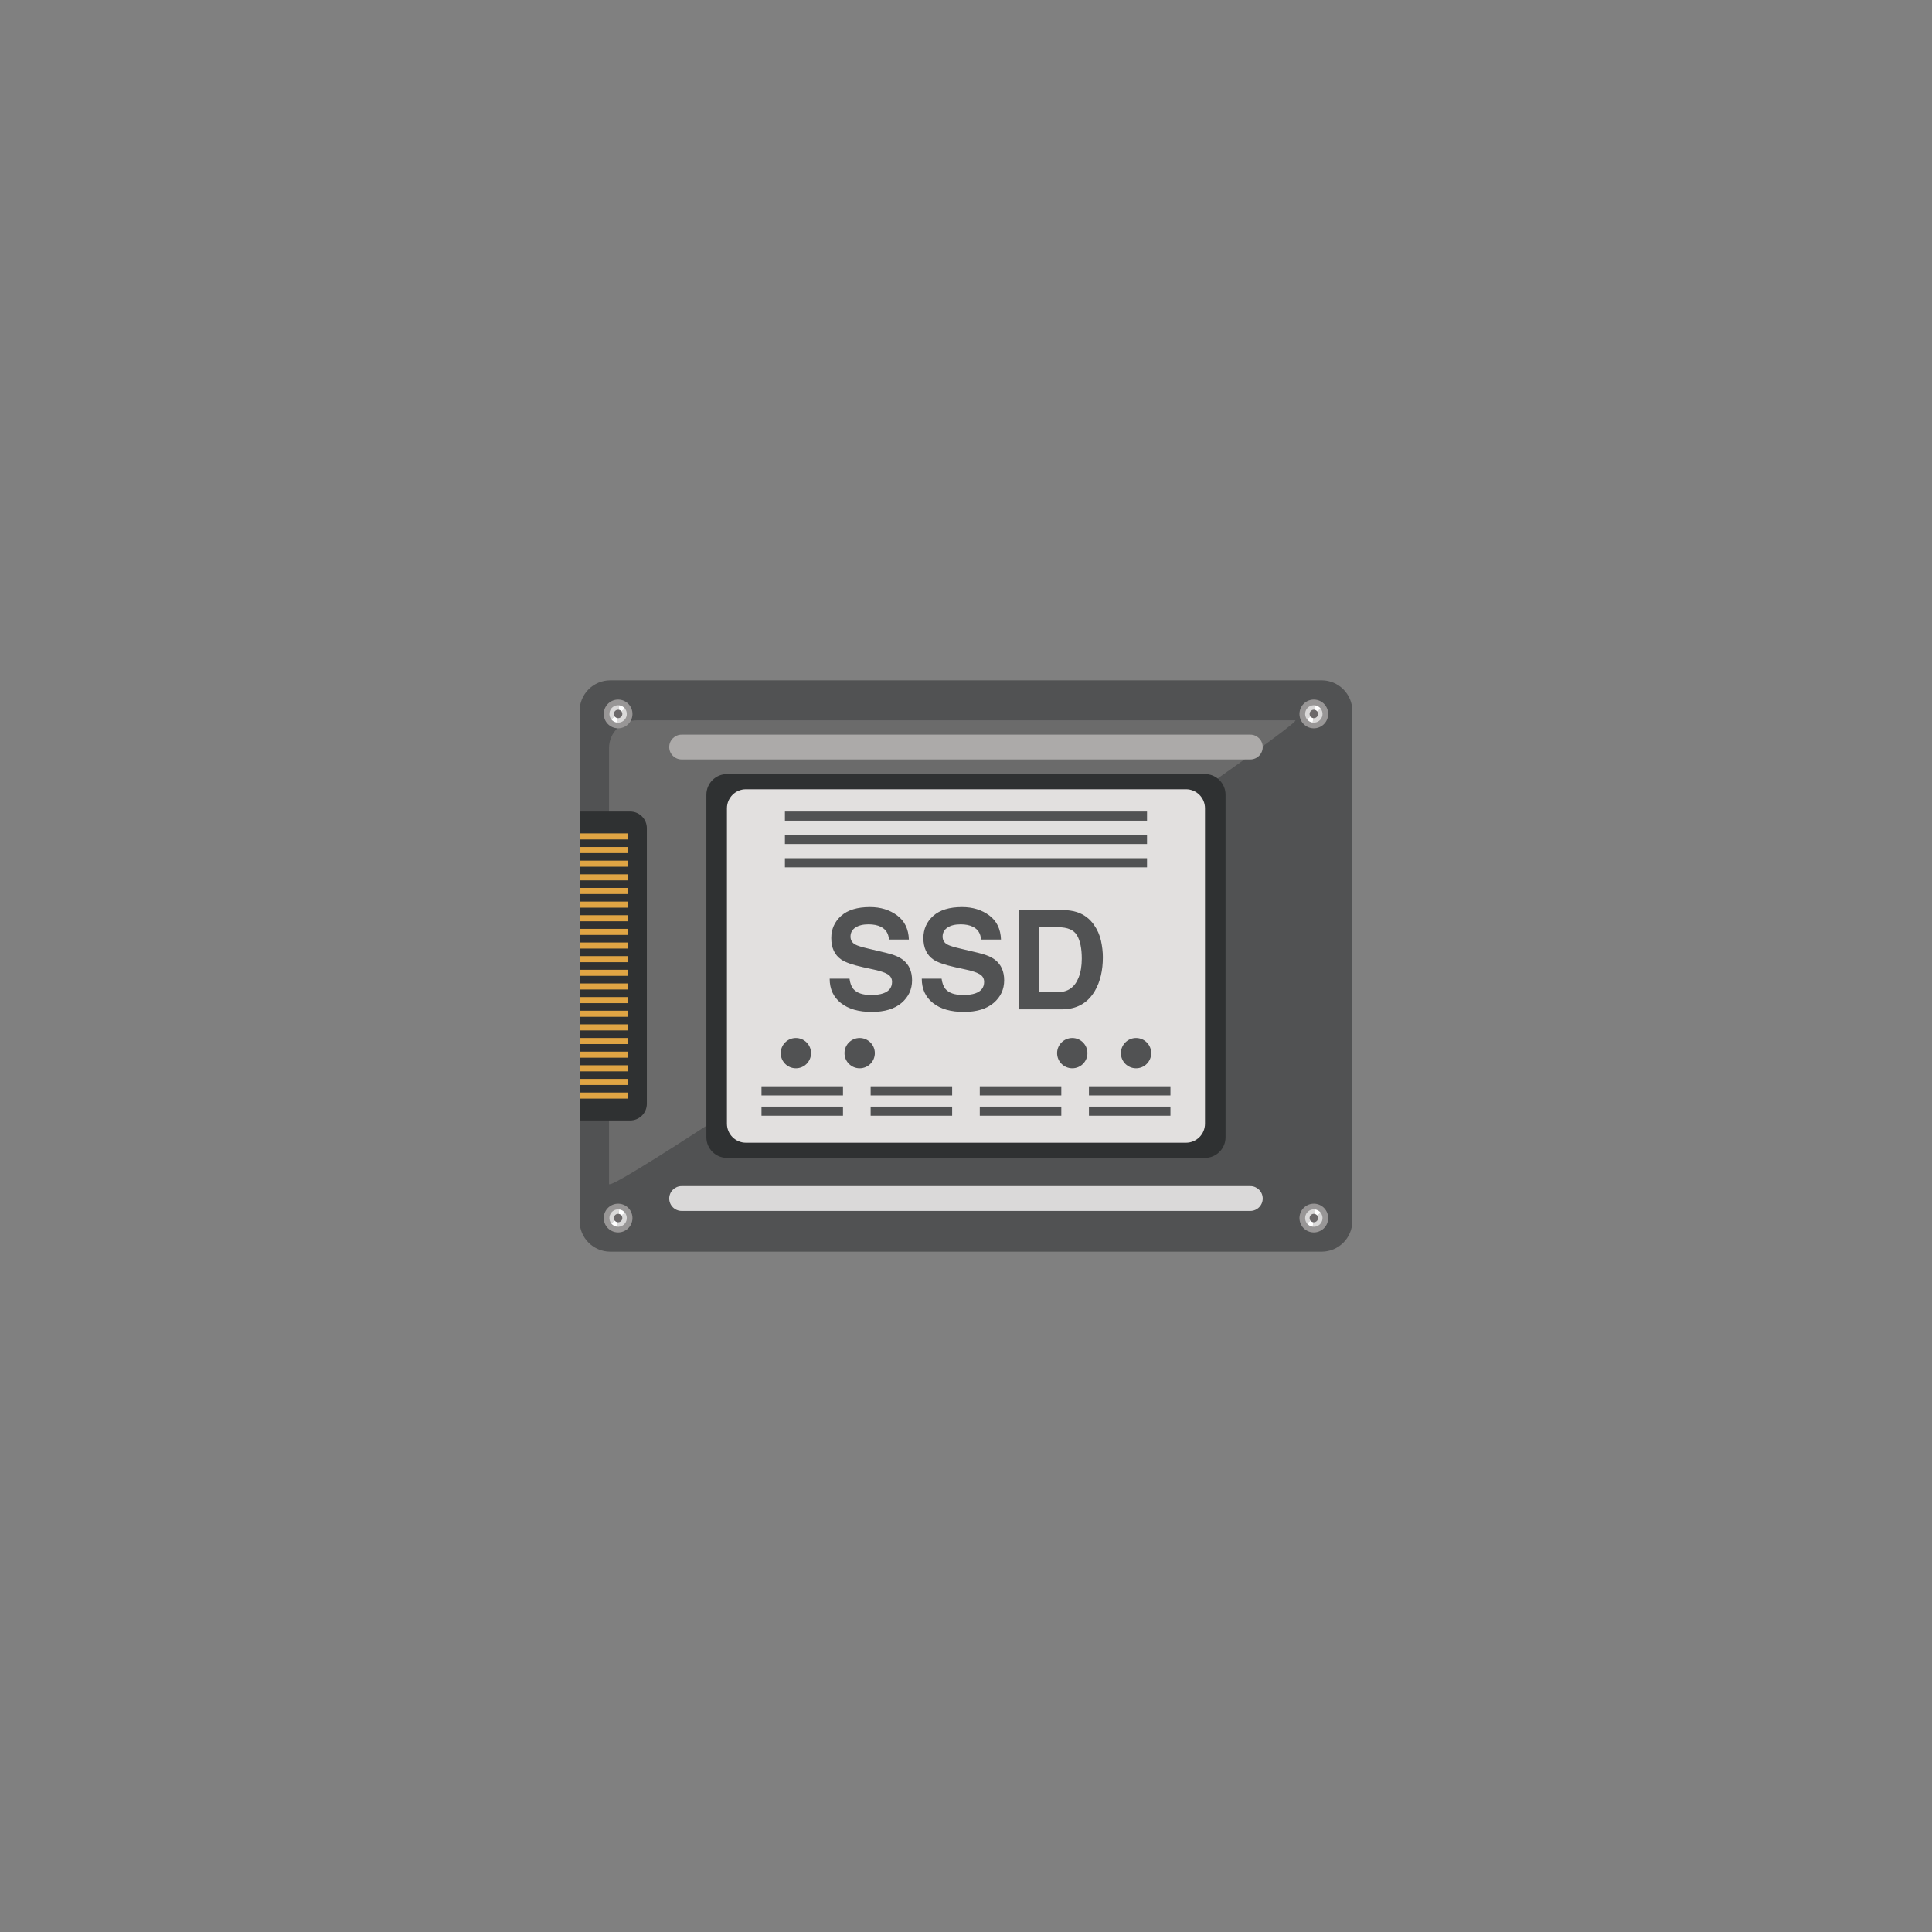 <svg xmlns="http://www.w3.org/2000/svg" xmlns:xlink="http://www.w3.org/1999/xlink" width="500" zoomAndPan="magnify" viewBox="0 0 375 375" height="500" preserveAspectRatio="xMidYMid meet" version="1.0"><rect x="0" y="0" width="375" height="375" fill="#808080" stroke="none"/><defs><clipPath id="a26b9cab18"><path d="M 112.5 132 L 262.5 132 L 262.5 243 L 112.5 243 Z M 112.5 132 " clip-rule="nonzero"/></clipPath><clipPath id="bb77213d3f"><path d="M 112.5 157 L 126 157 L 126 218 L 112.5 218 Z M 112.5 157 " clip-rule="nonzero"/></clipPath><clipPath id="585b304273"><path d="M 112.5 161 L 122 161 L 122 163 L 112.5 163 Z M 112.5 161 " clip-rule="nonzero"/></clipPath><clipPath id="03710e63fa"><path d="M 112.5 164 L 122 164 L 122 166 L 112.5 166 Z M 112.5 164 " clip-rule="nonzero"/></clipPath><clipPath id="9cd22f93b3"><path d="M 112.5 167 L 122 167 L 122 169 L 112.5 169 Z M 112.5 167 " clip-rule="nonzero"/></clipPath><clipPath id="5074e6f76b"><path d="M 112.5 169 L 122 169 L 122 171 L 112.5 171 Z M 112.5 169 " clip-rule="nonzero"/></clipPath><clipPath id="98e8363897"><path d="M 112.5 172 L 122 172 L 122 174 L 112.5 174 Z M 112.5 172 " clip-rule="nonzero"/></clipPath><clipPath id="00eab29987"><path d="M 112.5 174 L 122 174 L 122 177 L 112.5 177 Z M 112.5 174 " clip-rule="nonzero"/></clipPath><clipPath id="ae7d5c2e48"><path d="M 112.5 177 L 122 177 L 122 179 L 112.5 179 Z M 112.5 177 " clip-rule="nonzero"/></clipPath><clipPath id="0030782a69"><path d="M 112.5 180 L 122 180 L 122 182 L 112.5 182 Z M 112.5 180 " clip-rule="nonzero"/></clipPath><clipPath id="be508c120c"><path d="M 112.5 182 L 122 182 L 122 185 L 112.5 185 Z M 112.5 182 " clip-rule="nonzero"/></clipPath><clipPath id="42331b76f5"><path d="M 112.5 185 L 122 185 L 122 187 L 112.5 187 Z M 112.5 185 " clip-rule="nonzero"/></clipPath><clipPath id="e35438e3ef"><path d="M 112.5 188 L 122 188 L 122 190 L 112.5 190 Z M 112.5 188 " clip-rule="nonzero"/></clipPath><clipPath id="2181d7d1e2"><path d="M 112.5 190 L 122 190 L 122 193 L 112.5 193 Z M 112.5 190 " clip-rule="nonzero"/></clipPath><clipPath id="62130e730b"><path d="M 112.5 193 L 122 193 L 122 195 L 112.5 195 Z M 112.5 193 " clip-rule="nonzero"/></clipPath><clipPath id="579e193b9c"><path d="M 112.5 196 L 122 196 L 122 198 L 112.5 198 Z M 112.5 196 " clip-rule="nonzero"/></clipPath><clipPath id="3fd728581d"><path d="M 112.5 198 L 122 198 L 122 200 L 112.5 200 Z M 112.5 198 " clip-rule="nonzero"/></clipPath><clipPath id="589470d9b3"><path d="M 112.5 201 L 122 201 L 122 203 L 112.5 203 Z M 112.5 201 " clip-rule="nonzero"/></clipPath><clipPath id="6bcc11b43d"><path d="M 112.5 204 L 122 204 L 122 206 L 112.5 206 Z M 112.5 204 " clip-rule="nonzero"/></clipPath><clipPath id="6368c65f89"><path d="M 112.5 206 L 122 206 L 122 208 L 112.5 208 Z M 112.5 206 " clip-rule="nonzero"/></clipPath><clipPath id="5683976c49"><path d="M 112.5 209 L 122 209 L 122 211 L 112.5 211 Z M 112.5 209 " clip-rule="nonzero"/></clipPath><clipPath id="6bb1137afc"><path d="M 112.5 212 L 122 212 L 122 214 L 112.5 214 Z M 112.5 212 " clip-rule="nonzero"/></clipPath></defs><g clip-path="url(#a26b9cab18)"><path fill="#515253" d="M 262.492 236.98 C 262.492 240.277 259.82 242.949 256.523 242.949 L 118.465 242.949 C 115.168 242.949 112.496 240.277 112.496 236.98 L 112.496 138.02 C 112.496 134.723 115.168 132.051 118.465 132.051 L 256.523 132.051 C 259.82 132.051 262.492 134.723 262.492 138.02 L 262.492 236.98 " fill-opacity="1" fill-rule="nonzero"/></g><path fill="#6b6b6b" d="M 118.211 229.801 L 118.211 145.199 C 118.211 142.223 120.621 139.812 123.598 139.812 L 251.395 139.812 C 254.367 139.812 118.211 232.777 118.211 229.801 " fill-opacity="1" fill-rule="nonzero"/><path fill="#989696" d="M 257.777 138.938 C 257.582 140.461 256.184 141.539 254.652 141.34 C 253.129 141.141 252.051 139.742 252.25 138.215 C 252.449 136.688 253.848 135.613 255.375 135.812 C 256.902 136.008 257.98 137.41 257.777 138.938 " fill-opacity="1" fill-rule="nonzero"/><path fill="#dad9d9" d="M 255.234 136.898 L 255.016 138.574 L 253.676 139.605 C 253.41 139.262 253.277 138.82 253.34 138.355 C 253.461 137.43 254.309 136.777 255.234 136.898 " fill-opacity="1" fill-rule="nonzero"/><path fill="#dad9d9" d="M 256.355 137.543 C 256.617 137.887 256.754 138.332 256.691 138.793 C 256.57 139.719 255.723 140.371 254.797 140.254 L 255.016 138.574 L 256.355 137.543 " fill-opacity="1" fill-rule="nonzero"/><path fill="#ffffff" d="M 255.234 136.898 C 255.695 136.961 256.09 137.203 256.355 137.547 L 255.016 138.574 L 255.234 136.898 " fill-opacity="1" fill-rule="nonzero"/><path fill="#ffffff" d="M 254.797 140.25 C 254.332 140.191 253.938 139.949 253.676 139.605 L 255.016 138.578 L 254.797 140.25 " fill-opacity="1" fill-rule="nonzero"/><path fill="#6c696a" d="M 255.828 138.684 C 255.77 139.133 255.355 139.449 254.906 139.391 C 254.461 139.328 254.141 138.918 254.199 138.469 C 254.262 138.023 254.672 137.703 255.121 137.762 C 255.57 137.82 255.887 138.234 255.828 138.684 " fill-opacity="1" fill-rule="nonzero"/><path fill="#989696" d="M 257.777 236.781 C 257.582 238.309 256.184 239.387 254.652 239.188 C 253.129 238.988 252.051 237.59 252.25 236.062 C 252.449 234.535 253.848 233.461 255.375 233.656 C 256.902 233.855 257.98 235.258 257.777 236.781 " fill-opacity="1" fill-rule="nonzero"/><path fill="#dad9d9" d="M 255.234 234.746 L 255.016 236.422 L 253.676 237.453 C 253.41 237.113 253.277 236.668 253.34 236.203 C 253.461 235.277 254.309 234.625 255.234 234.746 " fill-opacity="1" fill-rule="nonzero"/><path fill="#dad9d9" d="M 256.355 235.391 C 256.617 235.734 256.754 236.18 256.691 236.641 C 256.57 237.566 255.723 238.219 254.797 238.098 L 255.016 236.422 L 256.355 235.391 " fill-opacity="1" fill-rule="nonzero"/><path fill="#ffffff" d="M 255.234 234.746 C 255.695 234.809 256.09 235.051 256.355 235.391 L 255.016 236.422 L 255.234 234.746 " fill-opacity="1" fill-rule="nonzero"/><path fill="#ffffff" d="M 254.797 238.098 C 254.332 238.039 253.938 237.797 253.676 237.453 L 255.016 236.422 L 254.797 238.098 " fill-opacity="1" fill-rule="nonzero"/><path fill="#6c696a" d="M 255.828 236.531 C 255.77 236.977 255.355 237.293 254.906 237.234 C 254.461 237.176 254.141 236.766 254.199 236.316 C 254.262 235.867 254.672 235.551 255.121 235.609 C 255.57 235.668 255.887 236.078 255.828 236.531 " fill-opacity="1" fill-rule="nonzero"/><path fill="#989696" d="M 122.738 138.938 C 122.539 140.465 121.141 141.539 119.613 141.34 C 118.086 141.141 117.012 139.742 117.211 138.215 C 117.41 136.688 118.809 135.613 120.336 135.812 C 121.863 136.012 122.938 137.41 122.738 138.938 " fill-opacity="1" fill-rule="nonzero"/><path fill="#dad9d9" d="M 120.191 136.898 L 119.973 138.574 L 118.633 139.605 C 118.371 139.262 118.238 138.82 118.297 138.355 C 118.418 137.43 119.266 136.777 120.191 136.898 " fill-opacity="1" fill-rule="nonzero"/><path fill="#dad9d9" d="M 121.312 137.547 C 121.578 137.887 121.711 138.332 121.648 138.793 C 121.531 139.719 120.68 140.371 119.754 140.25 L 119.973 138.574 L 121.312 137.547 " fill-opacity="1" fill-rule="nonzero"/><path fill="#ffffff" d="M 120.191 136.898 C 120.656 136.961 121.051 137.203 121.312 137.547 L 119.973 138.574 L 120.191 136.898 " fill-opacity="1" fill-rule="nonzero"/><path fill="#ffffff" d="M 119.754 140.25 C 119.293 140.191 118.898 139.949 118.633 139.605 L 119.973 138.574 L 119.754 140.25 " fill-opacity="1" fill-rule="nonzero"/><path fill="#6c696a" d="M 120.785 138.68 C 120.73 139.129 120.316 139.445 119.867 139.391 C 119.418 139.328 119.102 138.918 119.16 138.469 C 119.219 138.02 119.633 137.703 120.078 137.762 C 120.527 137.82 120.844 138.23 120.785 138.68 " fill-opacity="1" fill-rule="nonzero"/><path fill="#989696" d="M 122.738 236.781 C 122.539 238.309 121.141 239.387 119.613 239.188 C 118.086 238.988 117.012 237.59 117.211 236.062 C 117.41 234.535 118.809 233.461 120.336 233.66 C 121.863 233.855 122.938 235.258 122.738 236.781 " fill-opacity="1" fill-rule="nonzero"/><path fill="#dad9d9" d="M 120.191 234.746 L 119.973 236.422 L 118.633 237.453 C 118.371 237.113 118.238 236.668 118.297 236.203 C 118.418 235.277 119.266 234.625 120.191 234.746 " fill-opacity="1" fill-rule="nonzero"/><path fill="#dad9d9" d="M 121.312 235.391 C 121.578 235.734 121.711 236.18 121.648 236.641 C 121.531 237.566 120.68 238.219 119.754 238.098 L 119.973 236.422 L 121.312 235.391 " fill-opacity="1" fill-rule="nonzero"/><path fill="#ffffff" d="M 120.191 234.746 C 120.656 234.809 121.051 235.051 121.312 235.391 L 119.973 236.422 L 120.191 234.746 " fill-opacity="1" fill-rule="nonzero"/><path fill="#ffffff" d="M 119.754 238.098 C 119.293 238.039 118.898 237.797 118.633 237.453 L 119.973 236.422 L 119.754 238.098 " fill-opacity="1" fill-rule="nonzero"/><path fill="#6c696a" d="M 120.785 236.527 C 120.73 236.977 120.316 237.293 119.867 237.234 C 119.418 237.176 119.102 236.766 119.16 236.316 C 119.219 235.867 119.633 235.551 120.078 235.609 C 120.527 235.668 120.844 236.078 120.785 236.527 " fill-opacity="1" fill-rule="nonzero"/><path fill="#dad9d9" d="M 245.094 232.629 C 245.094 233.961 244.016 235.039 242.688 235.039 L 132.305 235.039 C 130.973 235.039 129.895 233.961 129.895 232.629 C 129.895 231.301 130.973 230.223 132.305 230.223 L 242.688 230.223 C 244.016 230.223 245.094 231.301 245.094 232.629 " fill-opacity="1" fill-rule="nonzero"/><path fill="#acaaa9" d="M 245.094 145 C 245.094 146.332 244.016 147.41 242.688 147.41 L 132.305 147.41 C 130.973 147.41 129.895 146.332 129.895 145 C 129.895 143.672 130.973 142.594 132.305 142.594 L 242.688 142.594 C 244.016 142.594 245.094 143.672 245.094 145 " fill-opacity="1" fill-rule="nonzero"/><path fill="#2f3132" d="M 237.879 220.742 C 237.879 222.957 236.086 224.75 233.871 224.75 L 141.117 224.75 C 138.906 224.75 137.109 222.957 137.109 220.742 L 137.109 154.258 C 137.109 152.043 138.906 150.246 141.117 150.246 L 233.871 150.246 C 236.086 150.246 237.879 152.043 237.879 154.258 L 237.879 220.742 " fill-opacity="1" fill-rule="nonzero"/><path fill="#e2e0df" d="M 233.891 218.109 C 233.891 220.148 232.238 221.801 230.199 221.801 L 144.789 221.801 C 142.75 221.801 141.098 220.148 141.098 218.109 L 141.098 156.891 C 141.098 154.848 142.75 153.195 144.789 153.195 L 230.199 153.195 C 232.238 153.195 233.891 154.848 233.891 156.891 L 233.891 218.109 " fill-opacity="1" fill-rule="nonzero"/><g clip-path="url(#bb77213d3f)"><path fill="#2f3132" d="M 112.496 157.52 L 122.324 157.52 C 124.105 157.52 125.551 158.965 125.551 160.746 L 125.551 214.254 C 125.551 216.035 124.105 217.48 122.324 217.48 L 112.496 217.48 L 112.496 157.52 " fill-opacity="1" fill-rule="nonzero"/></g><g clip-path="url(#585b304273)"><path fill="#e0a544" d="M 121.91 162.938 L 112.496 162.938 L 112.496 161.758 L 121.91 161.758 L 121.91 162.938 " fill-opacity="1" fill-rule="nonzero"/></g><g clip-path="url(#03710e63fa)"><path fill="#e0a544" d="M 121.91 165.582 L 112.496 165.582 L 112.496 164.406 L 121.91 164.406 L 121.91 165.582 " fill-opacity="1" fill-rule="nonzero"/></g><g clip-path="url(#9cd22f93b3)"><path fill="#e0a544" d="M 121.91 168.23 L 112.496 168.23 L 112.496 167.055 L 121.91 167.055 L 121.91 168.23 " fill-opacity="1" fill-rule="nonzero"/></g><g clip-path="url(#5074e6f76b)"><path fill="#e0a544" d="M 121.91 170.879 L 112.496 170.879 L 112.496 169.703 L 121.91 169.703 L 121.91 170.879 " fill-opacity="1" fill-rule="nonzero"/></g><g clip-path="url(#98e8363897)"><path fill="#e0a544" d="M 121.91 173.527 L 112.496 173.527 L 112.496 172.348 L 121.91 172.348 L 121.91 173.527 " fill-opacity="1" fill-rule="nonzero"/></g><g clip-path="url(#00eab29987)"><path fill="#e0a544" d="M 121.91 176.176 L 112.496 176.176 L 112.496 174.996 L 121.91 174.996 L 121.91 176.176 " fill-opacity="1" fill-rule="nonzero"/></g><g clip-path="url(#ae7d5c2e48)"><path fill="#e0a544" d="M 121.91 178.82 L 112.496 178.82 L 112.496 177.645 L 121.91 177.645 L 121.91 178.82 " fill-opacity="1" fill-rule="nonzero"/></g><g clip-path="url(#0030782a69)"><path fill="#e0a544" d="M 121.91 181.469 L 112.496 181.469 L 112.496 180.293 L 121.91 180.293 L 121.91 181.469 " fill-opacity="1" fill-rule="nonzero"/></g><g clip-path="url(#be508c120c)"><path fill="#e0a544" d="M 121.91 184.117 L 112.496 184.117 L 112.496 182.941 L 121.91 182.941 L 121.91 184.117 " fill-opacity="1" fill-rule="nonzero"/></g><g clip-path="url(#42331b76f5)"><path fill="#e0a544" d="M 121.91 186.762 L 112.496 186.762 L 112.496 185.586 L 121.91 185.586 L 121.91 186.762 " fill-opacity="1" fill-rule="nonzero"/></g><g clip-path="url(#e35438e3ef)"><path fill="#e0a544" d="M 121.91 189.41 L 112.496 189.41 L 112.496 188.234 L 121.91 188.234 L 121.91 189.41 " fill-opacity="1" fill-rule="nonzero"/></g><g clip-path="url(#2181d7d1e2)"><path fill="#e0a544" d="M 121.91 192.059 L 112.496 192.059 L 112.496 190.883 L 121.91 190.883 L 121.91 192.059 " fill-opacity="1" fill-rule="nonzero"/></g><g clip-path="url(#62130e730b)"><path fill="#e0a544" d="M 121.91 194.707 L 112.496 194.707 L 112.496 193.531 L 121.91 193.531 L 121.91 194.707 " fill-opacity="1" fill-rule="nonzero"/></g><g clip-path="url(#579e193b9c)"><path fill="#e0a544" d="M 121.91 197.355 L 112.496 197.355 L 112.496 196.176 L 121.91 196.176 L 121.91 197.355 " fill-opacity="1" fill-rule="nonzero"/></g><g clip-path="url(#3fd728581d)"><path fill="#e0a544" d="M 121.91 200 L 112.496 200 L 112.496 198.824 L 121.91 198.824 L 121.91 200 " fill-opacity="1" fill-rule="nonzero"/></g><g clip-path="url(#589470d9b3)"><path fill="#e0a544" d="M 121.91 202.648 L 112.496 202.648 L 112.496 201.473 L 121.91 201.473 L 121.91 202.648 " fill-opacity="1" fill-rule="nonzero"/></g><g clip-path="url(#6bcc11b43d)"><path fill="#e0a544" d="M 121.91 205.297 L 112.496 205.297 L 112.496 204.121 L 121.91 204.121 L 121.91 205.297 " fill-opacity="1" fill-rule="nonzero"/></g><g clip-path="url(#6368c65f89)"><path fill="#e0a544" d="M 121.91 207.945 L 112.496 207.945 L 112.496 206.77 L 121.91 206.77 L 121.91 207.945 " fill-opacity="1" fill-rule="nonzero"/></g><g clip-path="url(#5683976c49)"><path fill="#e0a544" d="M 121.91 210.59 L 112.496 210.59 L 112.496 209.414 L 121.91 209.414 L 121.91 210.59 " fill-opacity="1" fill-rule="nonzero"/></g><g clip-path="url(#6bb1137afc)"><path fill="#e0a544" d="M 121.91 213.238 L 112.496 213.238 L 112.496 212.062 L 121.91 212.062 L 121.91 213.238 " fill-opacity="1" fill-rule="nonzero"/></g><path fill="#515253" d="M 161.039 189.961 C 161.039 191.969 161.766 193.543 163.219 194.691 C 164.676 195.84 166.672 196.414 169.211 196.414 C 171.699 196.414 173.625 195.832 174.988 194.668 C 176.348 193.5 177.031 192.039 177.031 190.273 C 177.031 188.559 176.457 187.242 175.305 186.336 C 174.566 185.75 173.453 185.285 171.969 184.938 L 168.582 184.137 C 167.277 183.832 166.422 183.566 166.02 183.34 C 165.395 183 165.082 182.484 165.082 181.793 C 165.082 181.043 165.398 180.461 166.035 180.039 C 166.668 179.621 167.52 179.414 168.582 179.414 C 169.539 179.414 170.34 179.574 170.984 179.898 C 171.953 180.387 172.469 181.211 172.543 182.371 L 176.414 182.371 C 176.344 180.32 175.582 178.758 174.129 177.68 C 172.676 176.602 170.922 176.062 168.863 176.062 C 166.398 176.062 164.531 176.633 163.258 177.777 C 161.988 178.922 161.352 180.355 161.352 182.082 C 161.352 183.977 162 185.367 163.301 186.258 C 164.07 186.789 165.48 187.281 167.531 187.738 L 169.621 188.195 C 170.844 188.457 171.734 188.758 172.301 189.098 C 172.863 189.445 173.145 189.938 173.145 190.578 C 173.145 191.668 172.57 192.414 171.418 192.812 C 170.812 193.023 170.027 193.129 169.055 193.129 C 167.434 193.129 166.289 192.73 165.621 191.938 C 165.254 191.5 165.012 190.844 164.887 189.961 Z M 178.914 189.961 C 178.914 191.969 179.641 193.543 181.098 194.691 C 182.551 195.84 184.551 196.414 187.09 196.414 C 189.578 196.414 191.5 195.832 192.863 194.668 C 194.227 193.5 194.91 192.039 194.91 190.273 C 194.91 188.559 194.332 187.242 193.184 186.336 C 192.445 185.75 191.332 185.285 189.848 184.938 L 186.461 184.137 C 185.156 183.832 184.301 183.566 183.898 183.34 C 183.273 183 182.961 182.484 182.961 181.793 C 182.961 181.043 183.277 180.461 183.91 180.039 C 184.547 179.621 185.398 179.414 186.461 179.414 C 187.418 179.414 188.219 179.574 188.863 179.898 C 189.828 180.387 190.348 181.211 190.418 182.371 L 194.293 182.371 C 194.223 180.32 193.461 178.758 192.008 177.68 C 190.555 176.602 188.801 176.062 186.742 176.062 C 184.277 176.062 182.41 176.633 181.137 177.777 C 179.867 178.922 179.23 180.355 179.23 182.082 C 179.23 183.977 179.879 185.367 181.18 186.258 C 181.949 186.789 183.359 187.281 185.41 187.738 L 187.496 188.195 C 188.723 188.457 189.613 188.758 190.176 189.098 C 190.738 189.445 191.02 189.938 191.02 190.578 C 191.02 191.668 190.445 192.414 189.297 192.812 C 188.691 193.023 187.902 193.129 186.934 193.129 C 185.312 193.129 184.164 192.73 183.496 191.938 C 183.133 191.5 182.887 190.844 182.762 189.961 Z M 205.371 179.977 C 207.207 179.977 208.434 180.5 209.047 181.551 C 209.664 182.605 209.973 184.109 209.973 186.074 C 209.973 187.496 209.766 188.723 209.355 189.75 C 208.605 191.629 207.277 192.566 205.371 192.566 L 201.648 192.566 L 201.648 179.977 Z M 206.051 176.625 L 197.734 176.625 L 197.734 195.914 L 206.051 195.914 C 208.969 195.914 211.125 194.715 212.523 192.316 C 213.555 190.535 214.066 188.363 214.066 185.801 C 214.066 184.789 213.945 183.723 213.703 182.605 C 213.457 181.488 213 180.453 212.324 179.492 C 211.488 178.305 210.391 177.488 209.039 177.043 C 208.242 176.781 207.25 176.641 206.051 176.625 " fill-opacity="1" fill-rule="nonzero"/><path fill="#515253" d="M 222.637 159.293 L 152.352 159.293 L 152.352 157.52 L 222.637 157.52 L 222.637 159.293 " fill-opacity="1" fill-rule="nonzero"/><path fill="#515253" d="M 222.637 163.824 L 152.352 163.824 L 152.352 162.047 L 222.637 162.047 L 222.637 163.824 " fill-opacity="1" fill-rule="nonzero"/><path fill="#515253" d="M 222.637 168.352 L 152.352 168.352 L 152.352 166.578 L 222.637 166.578 L 222.637 168.352 " fill-opacity="1" fill-rule="nonzero"/><path fill="#515253" d="M 163.625 212.625 L 147.805 212.625 L 147.805 210.852 L 163.625 210.852 L 163.625 212.625 " fill-opacity="1" fill-rule="nonzero"/><path fill="#515253" d="M 163.625 216.566 L 147.805 216.566 L 147.805 214.793 L 163.625 214.793 L 163.625 216.566 " fill-opacity="1" fill-rule="nonzero"/><path fill="#515253" d="M 184.812 212.625 L 168.992 212.625 L 168.992 210.852 L 184.812 210.852 L 184.812 212.625 " fill-opacity="1" fill-rule="nonzero"/><path fill="#515253" d="M 184.812 216.566 L 168.992 216.566 L 168.992 214.793 L 184.812 214.793 L 184.812 216.566 " fill-opacity="1" fill-rule="nonzero"/><path fill="#515253" d="M 206 212.625 L 190.176 212.625 L 190.176 210.852 L 206 210.852 L 206 212.625 " fill-opacity="1" fill-rule="nonzero"/><path fill="#515253" d="M 206 216.566 L 190.176 216.566 L 190.176 214.793 L 206 214.793 L 206 216.566 " fill-opacity="1" fill-rule="nonzero"/><path fill="#515253" d="M 227.184 212.625 L 211.363 212.625 L 211.363 210.852 L 227.184 210.852 L 227.184 212.625 " fill-opacity="1" fill-rule="nonzero"/><path fill="#515253" d="M 227.184 216.566 L 211.363 216.566 L 211.363 214.793 L 227.184 214.793 L 227.184 216.566 " fill-opacity="1" fill-rule="nonzero"/><path fill="#515253" d="M 157.422 204.414 C 157.422 206.039 156.105 207.355 154.48 207.355 C 152.855 207.355 151.539 206.039 151.539 204.414 C 151.539 202.789 152.855 201.473 154.48 201.473 C 156.105 201.473 157.422 202.789 157.422 204.414 " fill-opacity="1" fill-rule="nonzero"/><path fill="#515253" d="M 169.805 204.414 C 169.805 206.039 168.484 207.355 166.859 207.355 C 165.238 207.355 163.918 206.039 163.918 204.414 C 163.918 202.789 165.238 201.473 166.859 201.473 C 168.484 201.473 169.805 202.789 169.805 204.414 " fill-opacity="1" fill-rule="nonzero"/><path fill="#515253" d="M 211.07 204.414 C 211.07 206.039 209.754 207.355 208.129 207.355 C 206.504 207.355 205.184 206.039 205.184 204.414 C 205.184 202.789 206.504 201.473 208.129 201.473 C 209.754 201.473 211.07 202.789 211.07 204.414 " fill-opacity="1" fill-rule="nonzero"/><path fill="#515253" d="M 223.449 204.414 C 223.449 206.039 222.133 207.355 220.512 207.355 C 218.887 207.355 217.566 206.039 217.566 204.414 C 217.566 202.789 218.887 201.473 220.512 201.473 C 222.133 201.473 223.449 202.789 223.449 204.414 " fill-opacity="1" fill-rule="nonzero"/></svg>